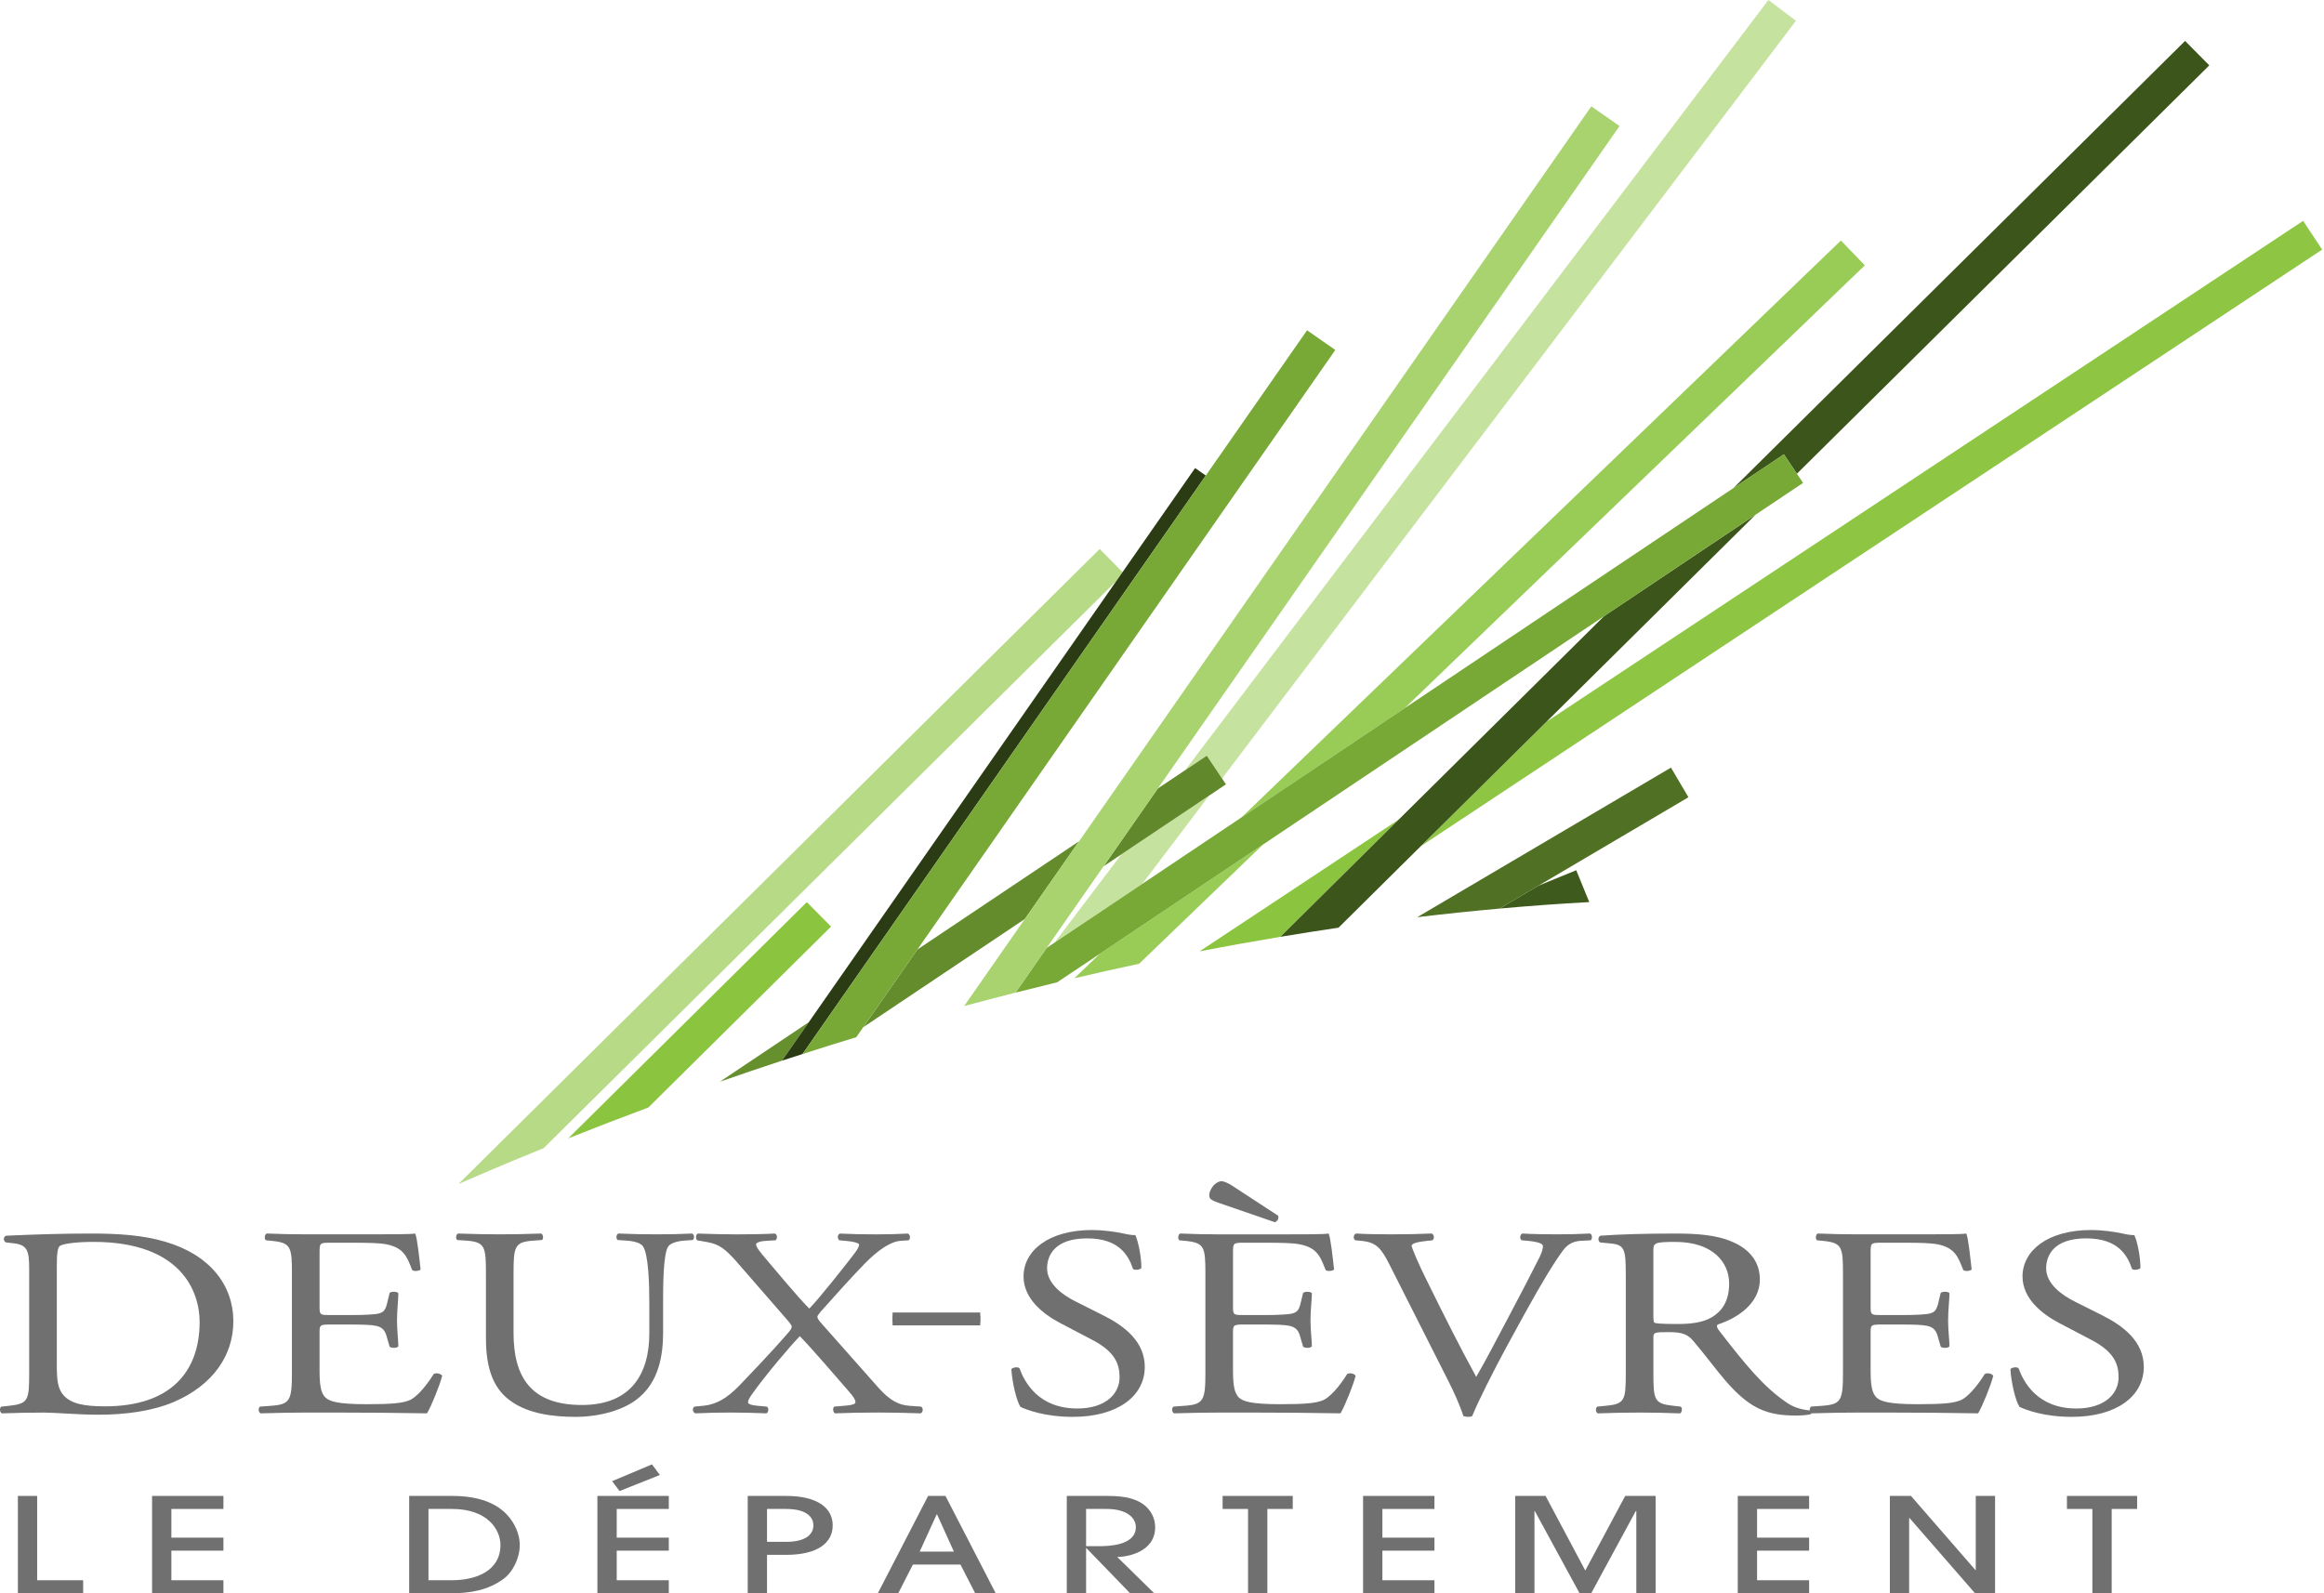 <?xml version="1.0" encoding="UTF-8" standalone="no"?>
<!-- Created with Inkscape (http://www.inkscape.org/) -->

<svg
   xmlns:dc="http://purl.org/dc/elements/1.1/"
   xmlns:cc="http://creativecommons.org/ns#"
   xmlns:rdf="http://www.w3.org/1999/02/22-rdf-syntax-ns#"
   xmlns:svg="http://www.w3.org/2000/svg"
   xmlns="http://www.w3.org/2000/svg"
   xmlns:sodipodi="http://sodipodi.sourceforge.net/DTD/sodipodi-0.dtd"
   xmlns:inkscape="http://www.inkscape.org/namespaces/inkscape"
   id="svg2"
   version="1.1"
   inkscape:version="0.91 r13725"
   xml:space="preserve"
   width="700"
   height="480"
   viewBox="0 0 700 480"
   sodipodi:docname="Logo Deux Sèvres.svg"><defs
     id="defs6" /><sodipodi:namedview
     pagecolor="#ffffff"
     bordercolor="#666666"
     borderopacity="1"
     objecttolerance="10"
     gridtolerance="10"
     guidetolerance="10"
     inkscape:pageopacity="0"
     inkscape:pageshadow="2"
     inkscape:window-width="1440"
     inkscape:window-height="790"
     id="namedview4"
     showgrid="false"
     inkscape:zoom="0.44851463"
     inkscape:cx="468.88147"
     inkscape:cy="306.45792"
     inkscape:window-x="0"
     inkscape:window-y="1"
     inkscape:window-maximized="1"
     inkscape:current-layer="g10"
     showguides="false" /><g
     id="g10"
     inkscape:groupmode="layer"
     inkscape:label="Magazine-79-N22-Colleges-sept2018"
     transform="matrix(1.25,0,0,-1.25,0,480)"><g
       id="g6726"><path
         inkscape:connector-curvature="0"
         id="path566"
         style="fill:#8bc53f;fill-opacity:1;fill-rule:nonzero;stroke:none"
         d="m 289.053,154.706 c 6.523,1.269 13.007,2.43 19.461,3.503 l 28.542,28.277 -48.004,-31.779 z" /><path
         inkscape:connector-curvature="0"
         id="path572"
         style="fill:#8ec644;fill-opacity:1;fill-rule:nonzero;stroke:none"
         d="m 372.643,210.048 -30.313,-30.018 217.222,143.814 -4.585,6.927 -182.323,-120.722 z" /><path
         inkscape:connector-curvature="0"
         id="path578"
         style="fill:#99cc57;fill-opacity:1;fill-rule:nonzero;stroke:none"
         d="m 265.041,154.143 -6.159,-5.923 c 5.224,1.23 10.429,2.391 15.604,3.503 l 29.89,28.759 -39.336,-26.339 z" /><path
         inkscape:connector-curvature="0"
         id="path584"
         style="fill:#99cc57;fill-opacity:1;fill-rule:nonzero;stroke:none"
         d="m 449.359,320.056 -5.766,5.972 -144.463,-139.062 39.345,26.348 110.884,106.741 z" /><path
         inkscape:connector-curvature="0"
         id="path596"
         style="fill:#c5e29e;fill-opacity:1;fill-rule:nonzero;stroke:none"
         d="m 426.128,384 -140.557,-185.639 5.224,3.493 3.67,-5.49 138.294,182.628 -6.631,5.008 z" /><path
         inkscape:connector-curvature="0"
         id="path598"
         style="fill:#c5e29e;fill-opacity:1;fill-rule:nonzero;stroke:none"
         d="m 254.106,156.805 21.124,14.158 16.126,21.291 -21.134,-14.158 -16.116,-21.291 z" /><path
         inkscape:connector-curvature="0"
         id="path604"
         style="fill:#8bc53f;fill-opacity:1;fill-rule:nonzero;stroke:none"
         d="m 194.41,166.574 -57.478,-56.927 c 6.435,2.558 12.869,5.037 19.294,7.428 l 44.029,43.606 -5.844,5.893 z" /><path
         inkscape:connector-curvature="0"
         id="path606"
         style="fill:#b7da87;fill-opacity:1;fill-rule:nonzero;stroke:none"
         d="m 130.981,107.262 138.039,136.73 1.466,2.115 -5.5,5.579 L 110.467,98.634 c 2.706,1.181 5.411,2.351 8.137,3.512 4.122,1.741 8.245,3.444 12.377,5.116" /><path
         inkscape:connector-curvature="0"
         id="path608"
         style="fill:#3c551b;fill-opacity:1;fill-rule:nonzero;stroke:none"
         d="m 337.057,186.489 -28.542,-28.277 c 4.683,0.787 9.367,1.515 14.02,2.204 l 19.786,19.609 30.313,30.018 50.365,49.883 -36.433,-24.39 -49.509,-49.047 z" /><path
         inkscape:connector-curvature="0"
         id="path614"
         style="fill:#3c551b;fill-opacity:1;fill-rule:nonzero;stroke:none"
         d="m 432.988,269.827 99.372,98.418 -5.834,5.893 -108.808,-107.755 12.141,8.117 3.129,-4.673 z" /><path
         inkscape:connector-curvature="0"
         id="path620"
         style="fill:#3f5a1d;fill-opacity:1;fill-rule:nonzero;stroke:none"
         d="m 382.954,166.588 -3.139,7.674 -9.121,-3.729 -9.347,-5.51 c 7.271,0.649 14.483,1.181 21.606,1.564" /><path
         inkscape:connector-curvature="0"
         id="path622"
         style="fill:#507124;fill-opacity:1;fill-rule:nonzero;stroke:none"
         d="m 361.35,165.02 9.347,5.51 36.158,21.321 -4.211,7.143 -61.138,-36.049 c 6.661,0.797 13.273,1.486 19.845,2.076" /><path
         inkscape:connector-curvature="0"
         id="path628"
         style="fill:#648c2d;fill-opacity:1;fill-rule:nonzero;stroke:none"
         d="m 246.954,162.514 13.066,18.733 -38.962,-26.093 -13.046,-18.723 38.942,26.083 z" /><path
         inkscape:connector-curvature="0"
         id="path634"
         style="fill:#668f2e;fill-opacity:1;fill-rule:nonzero;stroke:none"
         d="m 173.464,123.291 c 4.998,1.741 9.986,3.434 14.965,5.077 l 6.464,9.278 -21.429,-14.355 z" /><path
         inkscape:connector-curvature="0"
         id="path640"
         style="fill:#61892b;fill-opacity:1;fill-rule:nonzero;stroke:none"
         d="m 270.22,178.098 21.134,14.148 4.054,2.716 -0.935,1.407 -3.68,5.49 -5.224,-3.493 -6.592,-4.418 -13.046,-18.733 4.29,2.883 z" /><path
         inkscape:connector-curvature="0"
         id="path648"
         style="fill:#78a936;fill-opacity:1;fill-rule:nonzero;stroke:none"
         d="m 252.213,155.546 -7.507,-10.783 c 3.345,0.846 6.7,1.673 10.036,2.489 l 5.146,3.434 5.156,3.453 39.326,26.339 82.203,55.048 36.423,24.4 11.482,7.684 -1.486,2.214 -3.139,4.683 -12.141,-8.127 -79.242,-53.061 -39.345,-26.348 -23.889,-16.008 -21.144,-14.158 -1.879,-1.259 z" /><path
         inkscape:connector-curvature="0"
         id="path650"
         style="fill:#2b3c15;fill-opacity:1;fill-rule:nonzero;stroke:none"
         d="m 194.893,137.642 -6.464,-9.278 c 1.653,0.551 3.306,1.072 4.949,1.594 l 97.178,139.426 -2.578,1.81 -17.484,-25.079 -1.486,-2.125 -74.116,-106.348 z" /><path
         inkscape:connector-curvature="0"
         id="path652"
         style="fill:#78a936;fill-opacity:1;fill-rule:nonzero;stroke:none"
         d="m 193.385,129.964 c 4.329,1.397 8.638,2.755 12.948,4.063 l 1.673,2.41 13.056,18.723 100.7,144.493 -6.808,4.742 -24.4,-35.007 -97.168,-139.426 z" /><path
         inkscape:connector-curvature="0"
         id="path654"
         style="fill:#a8d36f;fill-opacity:1;fill-rule:nonzero;stroke:none"
         d="m 233.243,142.842 -0.915,-1.318 c 4.132,1.122 8.255,2.194 12.377,3.237 l 7.507,10.783 13.715,19.678 13.066,18.733 111.257,159.674 -6.799,4.742 -123.428,-177.128 -13.066,-18.723 -13.715,-19.678 z" /></g><g
       id="g6491"
       transform="matrix(0.999,0,0,0.999,0,6.0042456e-4)"
       style="fill:#707070;fill-opacity:1"><path
         inkscape:connector-curvature="0"
         id="path656"
         style="fill:#707070;fill-opacity:1;fill-rule:nonzero;stroke:none"
         d="m 13.707,54.873 c 0,-3.456 0.236,-5.544 1.625,-7.109 1.792,-2.019 4.874,-2.668 9.994,-2.668 15.765,0 22.825,8.281 22.825,20.383 0,7.168 -4.303,19.29 -25.592,19.29 -4.786,0 -7.395,-0.532 -8.035,-0.916 -0.66,-0.384 -0.817,-2.019 -0.817,-4.953 l 0,-24.026 z m -6.666,23.238 c 0,4.569 -0.404,5.938 -3.811,6.331 l -1.792,0.197 c -0.66,0.315 -0.729,1.369 0.079,1.625 6.912,0.315 13.49,0.522 20.393,0.522 6.824,0 12.594,-0.404 17.882,-1.959 10.969,-3.19 16.493,-10.615 16.493,-19.211 0,-8.271 -4.963,-15.381 -14.229,-19.408 -5.278,-2.284 -11.934,-3.131 -18.197,-3.131 -5.189,0 -10.388,0.512 -13.244,0.512 -3.417,0 -6.331,-0.059 -10.152,-0.187 -0.492,0.187 -0.66,1.241 -0.167,1.625 l 1.871,0.197 c 4.717,0.522 4.874,1.31 4.874,8.153 l 0,24.735 z" /><path
         inkscape:connector-curvature="0"
         id="path658"
         style="fill:#707070;fill-opacity:1;fill-rule:nonzero;stroke:none"
         d="m 70.415,76.815 c 0,6.775 -0.167,7.749 -4.953,8.212 l -1.3,0.128 c -0.492,0.266 -0.325,1.438 0.158,1.635 3.496,-0.138 6.253,-0.197 9.591,-0.197 l 15.272,0 c 5.199,0 9.994,0 10.969,0.197 0.492,-1.113 0.975,-5.8 1.3,-8.675 -0.325,-0.384 -1.625,-0.522 -2.038,-0.128 -1.211,3.072 -1.94,5.337 -6.174,6.194 -1.703,0.325 -4.303,0.384 -7.877,0.384 l -5.849,0 c -2.432,0 -2.432,-0.118 -2.432,-2.6 l 0,-13.027 c 0,-1.822 0.236,-1.822 2.678,-1.822 l 4.707,0 c 3.417,0 5.938,0.128 6.912,0.384 0.975,0.266 1.546,0.65 1.95,2.284 l 0.65,2.678 c 0.404,0.384 1.782,0.384 2.107,-0.069 0,-1.575 -0.325,-4.116 -0.325,-6.587 0,-2.344 0.325,-4.815 0.325,-6.243 -0.325,-0.463 -1.703,-0.463 -2.107,-0.069 l -0.739,2.531 c -0.315,1.182 -0.886,2.147 -2.521,2.481 -1.132,0.256 -3.082,0.325 -6.253,0.325 l -4.707,0 c -2.442,0 -2.678,-0.069 -2.678,-1.763 l 0,-9.187 c 0,-3.456 0.236,-5.662 1.546,-6.765 0.965,-0.788 2.668,-1.507 9.827,-1.507 6.253,0 8.606,0.256 10.388,0.985 1.477,0.65 3.663,2.924 5.78,6.312 0.571,0.325 1.694,0.128 2.028,-0.453 -0.571,-2.284 -2.6,-7.296 -3.653,-9.049 -7.316,0.128 -14.544,0.187 -21.771,0.187 l -7.316,0 c -3.496,0 -6.263,-0.059 -11.048,-0.187 -0.492,0.187 -0.66,1.231 -0.158,1.625 l 2.678,0.197 c 4.628,0.335 5.032,1.3 5.032,8.143 l 0,23.445 z" /><path
         inkscape:connector-curvature="0"
         id="path660"
         style="fill:#707070;fill-opacity:1;fill-rule:nonzero;stroke:none"
         d="m 156.618,70.235 c 0,4.047 -0.167,11.54 -1.546,13.49 -0.571,0.778 -2.028,1.231 -4.057,1.359 l -2.038,0.138 c -0.482,0.453 -0.325,1.31 0.167,1.566 3.082,-0.138 6.085,-0.197 9.256,-0.197 3.417,0 5.613,0.059 8.537,0.197 0.64,-0.335 0.561,-1.182 0.167,-1.566 l -1.96,-0.138 c -2.028,-0.128 -3.574,-0.709 -4.057,-1.556 -1.142,-2.147 -1.142,-9.64 -1.142,-13.293 l 0,-7.355 c 0,-5.672 -1.132,-11.668 -5.691,-15.558 -3.486,-3.082 -9.502,-4.766 -15.509,-4.766 -5.613,0 -11.215,0.847 -15.203,3.584 -4.303,2.865 -6.331,7.621 -6.331,15.371 l 0,15.371 c 0,6.775 -0.158,7.887 -4.874,8.202 l -2.028,0.138 c -0.492,0.256 -0.325,1.369 0.158,1.566 4.067,-0.138 6.824,-0.197 10.073,-0.197 3.328,0 6.016,0.059 10.004,0.197 0.473,-0.197 0.64,-1.31 0.158,-1.566 l -1.959,-0.138 c -4.707,-0.315 -4.874,-1.428 -4.874,-8.202 l 0,-14.071 c 0,-10.497 4.077,-17.389 16.493,-17.389 11.787,0 16.257,7.424 16.257,17.32 l 0,7.493 z" /><path
         inkscape:connector-curvature="0"
         id="path662"
         style="fill:#707070;fill-opacity:1;fill-rule:nonzero;stroke:none"
         d="m 222.18,45.03 c 0.571,-0.384 0.492,-1.31 -0.079,-1.625 -3.742,0.128 -6.912,0.197 -10.241,0.197 -3.663,0 -7.552,-0.069 -10.487,-0.197 -0.482,0.384 -0.561,1.241 -0.158,1.625 l 2.363,0.197 c 1.871,0.138 2.757,0.384 2.757,0.847 0,0.384 -0.158,1.034 -1.792,2.865 -3.496,3.968 -8.045,9.374 -11.619,13.086 -2.186,-2.206 -8.192,-9.305 -11.452,-13.874 -0.65,-0.906 -1.054,-1.625 -1.054,-2.078 0,-0.394 0.729,-0.709 2.353,-0.847 l 2.186,-0.197 c 0.581,-0.384 0.414,-1.31 -0.069,-1.625 -2.924,0.128 -6.006,0.197 -8.783,0.197 -2.757,0 -5.76,-0.069 -8.36,-0.197 -0.729,0.256 -0.817,1.241 -0.246,1.625 l 2.028,0.197 c 4.392,0.384 7.227,3.19 9.669,5.79 0.985,1.054 6.578,6.784 11.058,11.993 0.561,0.65 0.719,1.103 0.719,1.3 0,0.197 -0.325,0.798 -0.975,1.507 l -12.18,14.002 c -2.678,3.052 -4.224,4.362 -7.08,4.874 l -2.59,0.463 c -0.404,0.394 -0.335,1.428 0.158,1.625 3.821,-0.128 6.509,-0.197 9.433,-0.197 3.161,0 6.824,0.069 9.187,0.197 0.561,-0.197 0.64,-1.172 0.158,-1.625 l -2.284,-0.128 c -1.457,-0.069 -2.432,-0.463 -2.432,-0.847 0,-0.591 0.807,-1.694 2.432,-3.584 2.688,-3.131 7.484,-8.98 10.398,-11.915 2.127,2.078 9.433,11.324 10.89,13.283 0.65,0.837 1.142,1.694 1.142,2.147 0,0.335 -1.221,0.719 -2.688,0.847 l -2.107,0.197 c -0.482,0.453 -0.482,1.379 0.158,1.625 2.856,-0.128 5.455,-0.197 8.616,-0.197 3.003,0 5.278,0.069 7.799,0.197 0.571,-0.325 0.66,-1.231 0.167,-1.625 l -1.95,-0.128 c -2.432,-0.197 -5.366,-2.156 -8.695,-5.544 -3.171,-3.259 -6.666,-7.159 -10.566,-11.53 -0.492,-0.581 -0.807,-1.034 -0.807,-1.231 0,-0.197 0.079,-0.66 1.054,-1.694 l 13.726,-15.499 c 2.767,-3.072 4.874,-4.106 7.395,-4.303 l 2.846,-0.197 z" /><path
         inkscape:connector-curvature="0"
         id="path664"
         style="fill:#707070;fill-opacity:1;fill-rule:nonzero;stroke:none"
         d="m 258.824,42.556 c -6.824,0 -11.137,1.684 -12.683,2.403 -0.965,1.438 -2.028,6.066 -2.196,9.118 0.414,0.463 1.625,0.591 1.96,0.197 1.211,-3.318 4.549,-9.699 13.963,-9.699 6.834,0 10.172,3.584 10.172,7.493 0,2.865 -0.739,6.066 -6.666,9.108 l -7.72,4.047 c -4.067,2.147 -8.773,5.859 -8.773,11.206 0,6.194 6.006,11.206 16.572,11.206 2.511,0 5.435,-0.394 7.552,-0.847 1.054,-0.266 2.196,-0.394 2.846,-0.394 0.729,-1.566 1.457,-5.219 1.457,-7.946 -0.325,-0.384 -1.615,-0.591 -2.019,-0.207 -1.063,3.141 -3.249,7.375 -11.058,7.375 -7.956,0 -9.669,-4.234 -9.669,-7.237 0,-3.771 3.899,-6.509 6.912,-8.005 l 6.489,-3.259 c 5.13,-2.54 10.162,-6.322 10.162,-12.505 0,-7.168 -6.745,-12.052 -17.301,-12.052" /><path
         inkscape:connector-curvature="0"
         id="path666"
         style="fill:#707070;fill-opacity:1;fill-rule:nonzero;stroke:none"
         d="m 293.911,94.205 c -1.132,0.394 -1.772,0.719 -2.028,1.054 -0.325,0.512 -0.325,1.428 0.482,2.659 0.66,1.044 1.713,1.497 2.284,1.497 0.482,0 1.211,-0.315 2.196,-0.847 l 11.452,-7.484 c 0.236,-0.709 -0.256,-1.438 -0.817,-1.556 l -13.569,4.677 z m -3.161,-17.389 c 0,6.765 -0.158,7.749 -4.953,8.212 l -1.3,0.118 c -0.492,0.276 -0.325,1.438 0.167,1.644 3.476,-0.138 6.253,-0.207 9.581,-0.207 l 15.272,0 c 5.199,0 9.994,0 10.959,0.207 0.492,-1.113 0.985,-5.8 1.31,-8.675 -0.325,-0.384 -1.625,-0.522 -2.038,-0.128 -1.221,3.072 -1.94,5.337 -6.174,6.184 -1.703,0.335 -4.293,0.394 -7.877,0.394 l -5.839,0 c -2.452,0 -2.452,-0.118 -2.452,-2.6 l 0,-13.027 c 0,-1.822 0.256,-1.822 2.688,-1.822 l 4.717,0 c 3.397,0 5.928,0.128 6.903,0.384 0.965,0.266 1.546,0.65 1.95,2.275 l 0.65,2.688 c 0.404,0.374 1.782,0.374 2.117,-0.069 0,-1.575 -0.335,-4.116 -0.335,-6.587 0,-2.344 0.335,-4.815 0.335,-6.243 -0.335,-0.463 -1.713,-0.463 -2.117,-0.069 l -0.739,2.531 c -0.315,1.172 -0.896,2.147 -2.521,2.481 -1.132,0.256 -3.082,0.325 -6.243,0.325 l -4.717,0 c -2.432,0 -2.688,-0.069 -2.688,-1.763 l 0,-9.187 c 0,-3.456 0.256,-5.662 1.546,-6.775 0.985,-0.778 2.678,-1.497 9.837,-1.497 6.253,0 8.616,0.256 10.398,0.985 1.457,0.65 3.653,2.924 5.77,6.312 0.571,0.325 1.694,0.128 2.028,-0.453 -0.581,-2.284 -2.6,-7.296 -3.653,-9.049 -7.316,0.128 -14.544,0.187 -21.781,0.187 l -7.306,0 c -3.496,0 -6.263,-0.059 -11.058,-0.187 -0.482,0.187 -0.65,1.231 -0.158,1.625 l 2.678,0.197 c 4.638,0.335 5.042,1.3 5.042,8.133 l 0,23.455 z" /><path
         inkscape:connector-curvature="0"
         id="path668"
         style="fill:#707070;fill-opacity:1;fill-rule:nonzero;stroke:none"
         d="m 334.948,79.69 c -1.871,3.643 -3.092,5.002 -6.587,5.337 l -1.457,0.128 c -0.561,0.384 -0.492,1.3 0.158,1.635 2.363,-0.138 4.953,-0.197 8.458,-0.197 3.565,0 6.41,0.059 9.827,0.197 0.571,-0.256 0.729,-1.251 0.158,-1.635 l -1.211,-0.128 c -3.092,-0.335 -3.742,-0.729 -3.821,-1.241 0.167,-0.64 1.546,-4.165 4.067,-9.118 3.732,-7.562 7.474,-15.046 11.53,-22.47 2.521,4.293 5.928,11.009 7.799,14.455 2.363,4.431 6.184,11.796 7.562,14.593 0.64,1.369 0.729,2.088 0.729,2.54 0,0.453 -0.807,0.975 -3.653,1.241 l -1.467,0.128 c -0.571,0.384 -0.404,1.379 0.158,1.635 2.284,-0.138 5.366,-0.197 8.448,-0.197 2.688,0 5.199,0.059 7.897,0.197 0.561,-0.256 0.561,-1.31 0.158,-1.635 l -2.442,-0.128 c -1.95,-0.128 -3.161,-0.906 -4.224,-2.275 -2.275,-3.062 -5.435,-8.34 -9.098,-14.987 l -4.392,-8.015 c -3.249,-5.997 -7.07,-13.549 -8.439,-17.005 -0.256,-0.128 -0.581,-0.187 -0.896,-0.187 -0.414,0 -0.817,0.059 -1.231,0.187 -0.886,2.747 -2.344,5.938 -3.732,8.665 l -14.297,28.28 z" /><path
         inkscape:connector-curvature="0"
         id="path670"
         style="fill:#707070;fill-opacity:1;fill-rule:nonzero;stroke:none"
         d="m 398.802,67.435 c 0,-1.172 0,-1.891 0.246,-2.147 0.246,-0.187 1.457,-0.325 5.603,-0.325 2.934,0 6.016,0.256 8.37,1.694 2.186,1.369 4.057,3.643 4.057,8.074 0,5.15 -3.978,10.034 -12.998,10.034 -5.032,0 -5.278,-0.266 -5.278,-2.087 l 0,-15.243 z m -6.656,9.315 c 0,6.194 -0.246,7.296 -3.574,7.631 l -2.609,0.256 c -0.561,0.315 -0.561,1.369 0.079,1.625 4.549,0.325 10.172,0.522 18.128,0.522 5.042,0 9.827,-0.325 13.559,-1.95 3.909,-1.635 6.755,-4.559 6.755,-9.118 0,-6.194 -6.095,-9.581 -10.172,-10.881 -0.394,-0.394 0,-1.054 0.423,-1.566 6.489,-8.399 10.802,-13.618 16.326,-17.33 1.379,-0.975 3.417,-1.694 5.603,-1.822 0.414,-0.128 0.492,-0.65 0.089,-0.916 -0.729,-0.197 -2.038,-0.325 -3.584,-0.325 -6.903,0 -11.048,1.635 -16.808,8.212 -2.117,2.412 -5.445,6.903 -7.976,9.837 -1.221,1.428 -2.501,2.078 -5.76,2.078 -3.653,0 -3.821,-0.059 -3.821,-1.428 l 0,-8.212 c 0,-6.834 0.167,-7.621 4.884,-8.143 l 1.703,-0.187 c 0.492,-0.335 0.315,-1.438 -0.167,-1.635 -3.653,0.138 -6.42,0.197 -9.669,0.197 -3.407,0 -6.341,-0.059 -10.152,-0.197 -0.482,0.197 -0.64,1.172 -0.158,1.635 l 2.019,0.187 c 4.717,0.453 4.884,1.31 4.884,8.143 l 0,23.386 z" /><path
         inkscape:connector-curvature="0"
         id="path672"
         style="fill:#707070;fill-opacity:1;fill-rule:nonzero;stroke:none"
         d="m 444.537,76.815 c 0,6.775 -0.148,7.749 -4.953,8.212 l -1.29,0.128 c -0.492,0.266 -0.335,1.438 0.158,1.635 3.486,-0.138 6.253,-0.197 9.581,-0.197 l 15.282,0 c 5.199,0 9.994,0 10.969,0.197 0.482,-1.113 0.965,-5.8 1.29,-8.675 -0.325,-0.384 -1.615,-0.522 -2.028,-0.128 -1.211,3.072 -1.95,5.337 -6.164,6.194 -1.713,0.325 -4.313,0.384 -7.887,0.384 l -5.839,0 c -2.452,0 -2.452,-0.118 -2.452,-2.6 l 0,-13.027 c 0,-1.822 0.246,-1.822 2.688,-1.822 l 4.707,0 c 3.417,0 5.938,0.128 6.903,0.384 0.975,0.266 1.546,0.65 1.96,2.284 l 0.64,2.678 c 0.414,0.384 1.792,0.384 2.117,-0.069 0,-1.575 -0.325,-4.116 -0.325,-6.587 0,-2.344 0.325,-4.815 0.325,-6.243 -0.325,-0.463 -1.703,-0.463 -2.117,-0.069 l -0.719,2.531 c -0.335,1.182 -0.906,2.147 -2.531,2.481 -1.123,0.256 -3.082,0.325 -6.253,0.325 l -4.707,0 c -2.442,0 -2.688,-0.069 -2.688,-1.763 l 0,-9.187 c 0,-3.456 0.246,-5.662 1.546,-6.765 0.975,-0.788 2.678,-1.507 9.837,-1.507 6.243,0 8.606,0.256 10.398,0.985 1.457,0.65 3.643,2.924 5.76,6.312 0.581,0.325 1.703,0.128 2.038,-0.453 -0.571,-2.284 -2.6,-7.296 -3.653,-9.049 -7.316,0.128 -14.544,0.187 -21.781,0.187 l -7.316,0 c -3.496,0 -6.253,-0.059 -11.048,-0.187 -0.482,0.187 -0.65,1.231 -0.158,1.625 l 2.688,0.197 c 4.628,0.335 5.022,1.3 5.022,8.143 l 0,23.445 z" /><path
         inkscape:connector-curvature="0"
         id="path674"
         style="fill:#707070;fill-opacity:1;fill-rule:nonzero;stroke:none"
         d="m 499.784,42.556 c -6.814,0 -11.117,1.684 -12.663,2.403 -0.985,1.438 -2.038,6.066 -2.196,9.118 0.414,0.463 1.625,0.591 1.96,0.197 1.211,-3.318 4.539,-9.699 13.963,-9.699 6.824,0 10.162,3.584 10.162,7.493 0,2.865 -0.739,6.066 -6.666,9.108 l -7.72,4.047 c -4.067,2.147 -8.783,5.859 -8.783,11.206 0,6.194 6.016,11.206 16.582,11.206 2.521,0 5.445,-0.394 7.552,-0.847 1.054,-0.266 2.196,-0.394 2.846,-0.394 0.729,-1.566 1.467,-5.219 1.467,-7.946 -0.325,-0.384 -1.625,-0.591 -2.038,-0.207 -1.054,3.141 -3.24,7.375 -11.048,7.375 -7.956,0 -9.66,-4.234 -9.66,-7.237 0,-3.771 3.889,-6.509 6.903,-8.005 l 6.499,-3.259 c 5.12,-2.54 10.152,-6.322 10.152,-12.505 0,-7.168 -6.745,-12.052 -17.311,-12.052" /><path
         inkscape:connector-curvature="0"
         id="path680"
         style="fill:#707070;fill-opacity:1;fill-rule:nonzero;stroke:none"
         d="m 215.291,65.383 21.151,0 0,2.353 -21.151,0 0,-2.353 z" /><path
         inkscape:connector-curvature="0"
         id="path682"
         style="fill:#707070;fill-opacity:1;fill-rule:nonzero;stroke:none"
         d="m 215.291,64.625 21.151,0 0,2.353 -21.151,0 0,-2.353 z" /></g><g
       id="g6549"
       transform="matrix(0.999,0,0,0.999,0,6.0042456e-4)"
       style="fill:#707070;fill-opacity:1"><path
         id="path6529"
         transform="matrix(0.8,0,0,-0.8,0,841.89)"
         d="m 321.645,1023.008 0,29.355 5.82,0 0,-13.602 0.111,0 13.158,13.602 7.273,0 -11.15,-10.943 c 2.585,0 11.434,-1.231 11.434,-9.01 0,-2.462 -1.132,-5.157 -3.668,-6.941 -2.105,-1.465 -5.008,-2.461 -10.621,-2.461 l -12.357,0 z m 5.82,3.926 6.154,0 c 6.585,0 8.85,3.015 8.85,5.477 0,5.674 -8.64,5.748 -11.016,5.748 l -3.988,0 0,-11.225 z"
         style="fill:#707070;fill-opacity:1;fill-rule:nonzero;stroke:none"
         inkscape:connector-curvature="0" /><path
         id="path6543"
         d="m 509.351,-3.90625e-5 0,20.343 6.135,0 0,3.141 -16.927,0 0,-3.141 6.135,0 0,-20.343 4.657,0 z"
         style="fill:#707070;fill-opacity:1;fill-rule:nonzero;stroke:none"
         inkscape:connector-curvature="0" /><path
         id="path6541"
         d="m 481.219,-3.90625e-5 0,23.484 -4.657,0 0,-17.872 -0.089,0 -15.538,17.872 -5.091,0 0,-23.484 4.648,0 0,18.157 0.089,0 15.804,-18.157 4.835,0 z"
         style="fill:#707070;fill-opacity:1;fill-rule:nonzero;stroke:none"
         inkscape:connector-curvature="0" /><path
         id="path6539"
         d="m 436.368,-3.90625e-5 0,3.141 -12.555,0 0,7.139 12.555,0 0,3.141 -12.555,0 0,6.922 12.555,0 0,3.141 -17.212,0 0,-23.484 17.212,0 z"
         style="fill:#707070;fill-opacity:1;fill-rule:nonzero;stroke:none"
         inkscape:connector-curvature="0" /><path
         id="path6537"
         d="m 399.344,-3.90625e-5 0,23.484 -7.336,0 -9.63,-18 -9.581,18 -7.326,0 0,-23.484 4.648,0 0,19.831 0.089,0 10.792,-19.831 2.806,0 10.753,19.831 0.128,0 0,-19.831 4.657,0 z"
         style="fill:#707070;fill-opacity:1;fill-rule:nonzero;stroke:none"
         inkscape:connector-curvature="0" /><path
         id="path6535"
         d="m 345.994,-3.90625e-5 0,3.141 -12.555,0 0,7.139 12.555,0 0,3.141 -12.555,0 0,6.922 12.555,0 0,3.141 -17.212,0 0,-23.484 17.212,0 z"
         style="fill:#707070;fill-opacity:1;fill-rule:nonzero;stroke:none"
         inkscape:connector-curvature="0" /><path
         id="path6533"
         d="m 305.692,-3.90625e-5 0,20.343 6.125,0 0,3.141 -16.917,0 0,-3.141 6.135,0 0,-20.343 4.657,0 z"
         style="fill:#707070;fill-opacity:1;fill-rule:nonzero;stroke:none"
         inkscape:connector-curvature="0" /><path
         id="path6525"
         transform="matrix(0.8,0,0,-0.8,0,841.89)"
         d="m 279.832,1023.008 -15.164,29.355 6.154,0 4.418,-8.654 14.352,0 4.432,8.654 6.191,0 -15.152,-29.355 -5.23,0 z m 2.584,5.562 0.111,0 5.072,11.225 -10.303,0 5.119,-11.225 z"
         style="fill:#707070;fill-opacity:1;fill-rule:nonzero;stroke:none"
         inkscape:connector-curvature="0" /><path
         id="path6521"
         transform="matrix(0.8,0,0,-0.8,0,841.89)"
         d="m 225.441,1023.008 0,29.355 5.822,0 0,-11.582 5.723,0 c 9.551,0 14.08,-3.643 14.08,-8.887 0,-5.231 -4.529,-8.887 -14.08,-8.887 l -11.545,0 z m 5.822,3.926 5.723,0 c 6.634,0 8.26,2.782 8.26,4.961 0,2.191 -1.626,4.959 -8.26,4.959 l -5.723,0 0,-9.92 z"
         style="fill:#707070;fill-opacity:1;fill-rule:nonzero;stroke:none"
         inkscape:connector-curvature="0" /><path
         id="path6519"
         d="m 161.319,-3.90625e-5 0,3.141 -12.564,0 0,7.139 12.564,0 0,3.141 -12.564,0 0,6.922 12.564,0 0,3.141 -17.222,0 0,-23.484 17.222,0 z"
         style="fill:#707070;fill-opacity:1;fill-rule:nonzero;stroke:none"
         inkscape:connector-curvature="0" /><path
         id="path6517"
         d="m 149.444,24.656 9.719,3.88 -1.9,2.56 -9.62,-4.057 1.802,-2.383 z"
         style="fill:#707070;fill-opacity:1;fill-rule:nonzero;stroke:none"
         inkscape:connector-curvature="0" /><path
         id="path6513"
         transform="matrix(0.8,0,0,-0.8,0,841.89)"
         d="m 123.367,1023.008 0,29.355 12.74,0 c 5.6,0 11.003,-0.912 15.594,-4.248 2.966,-2.142 5.01,-6.386 5.01,-10.35 0,-2.856 -1.242,-6.426 -4.098,-9.367 -3.016,-3.04 -7.989,-5.391 -16.297,-5.391 l -12.949,0 z m 5.822,3.926 7.078,0 c 10.893,0 14.621,6.389 14.621,10.832 0,8.099 -7.717,10.67 -14.732,10.67 l -6.967,0 0,-21.502 z"
         style="fill:#707070;fill-opacity:1;fill-rule:nonzero;stroke:none"
         inkscape:connector-curvature="0" /><path
         id="path6511"
         d="m 53.892,-3.90625e-5 0,3.141 -12.555,0 0,7.139 12.555,0 0,3.141 -12.555,0 0,6.922 12.555,0 0,3.141 -17.212,0 0,-23.484 17.212,0 z"
         style="fill:#707070;fill-opacity:1;fill-rule:nonzero;stroke:none"
         inkscape:connector-curvature="0" /><path
         id="path688"
         d="m 20.058,-3.90625e-5 0,3.141 -11.097,0 0,20.343 -4.648,0 0,-23.484 15.745,0 z"
         style="fill:#707070;fill-opacity:1;fill-rule:nonzero;stroke:none"
         inkscape:connector-curvature="0" /></g></g></svg>